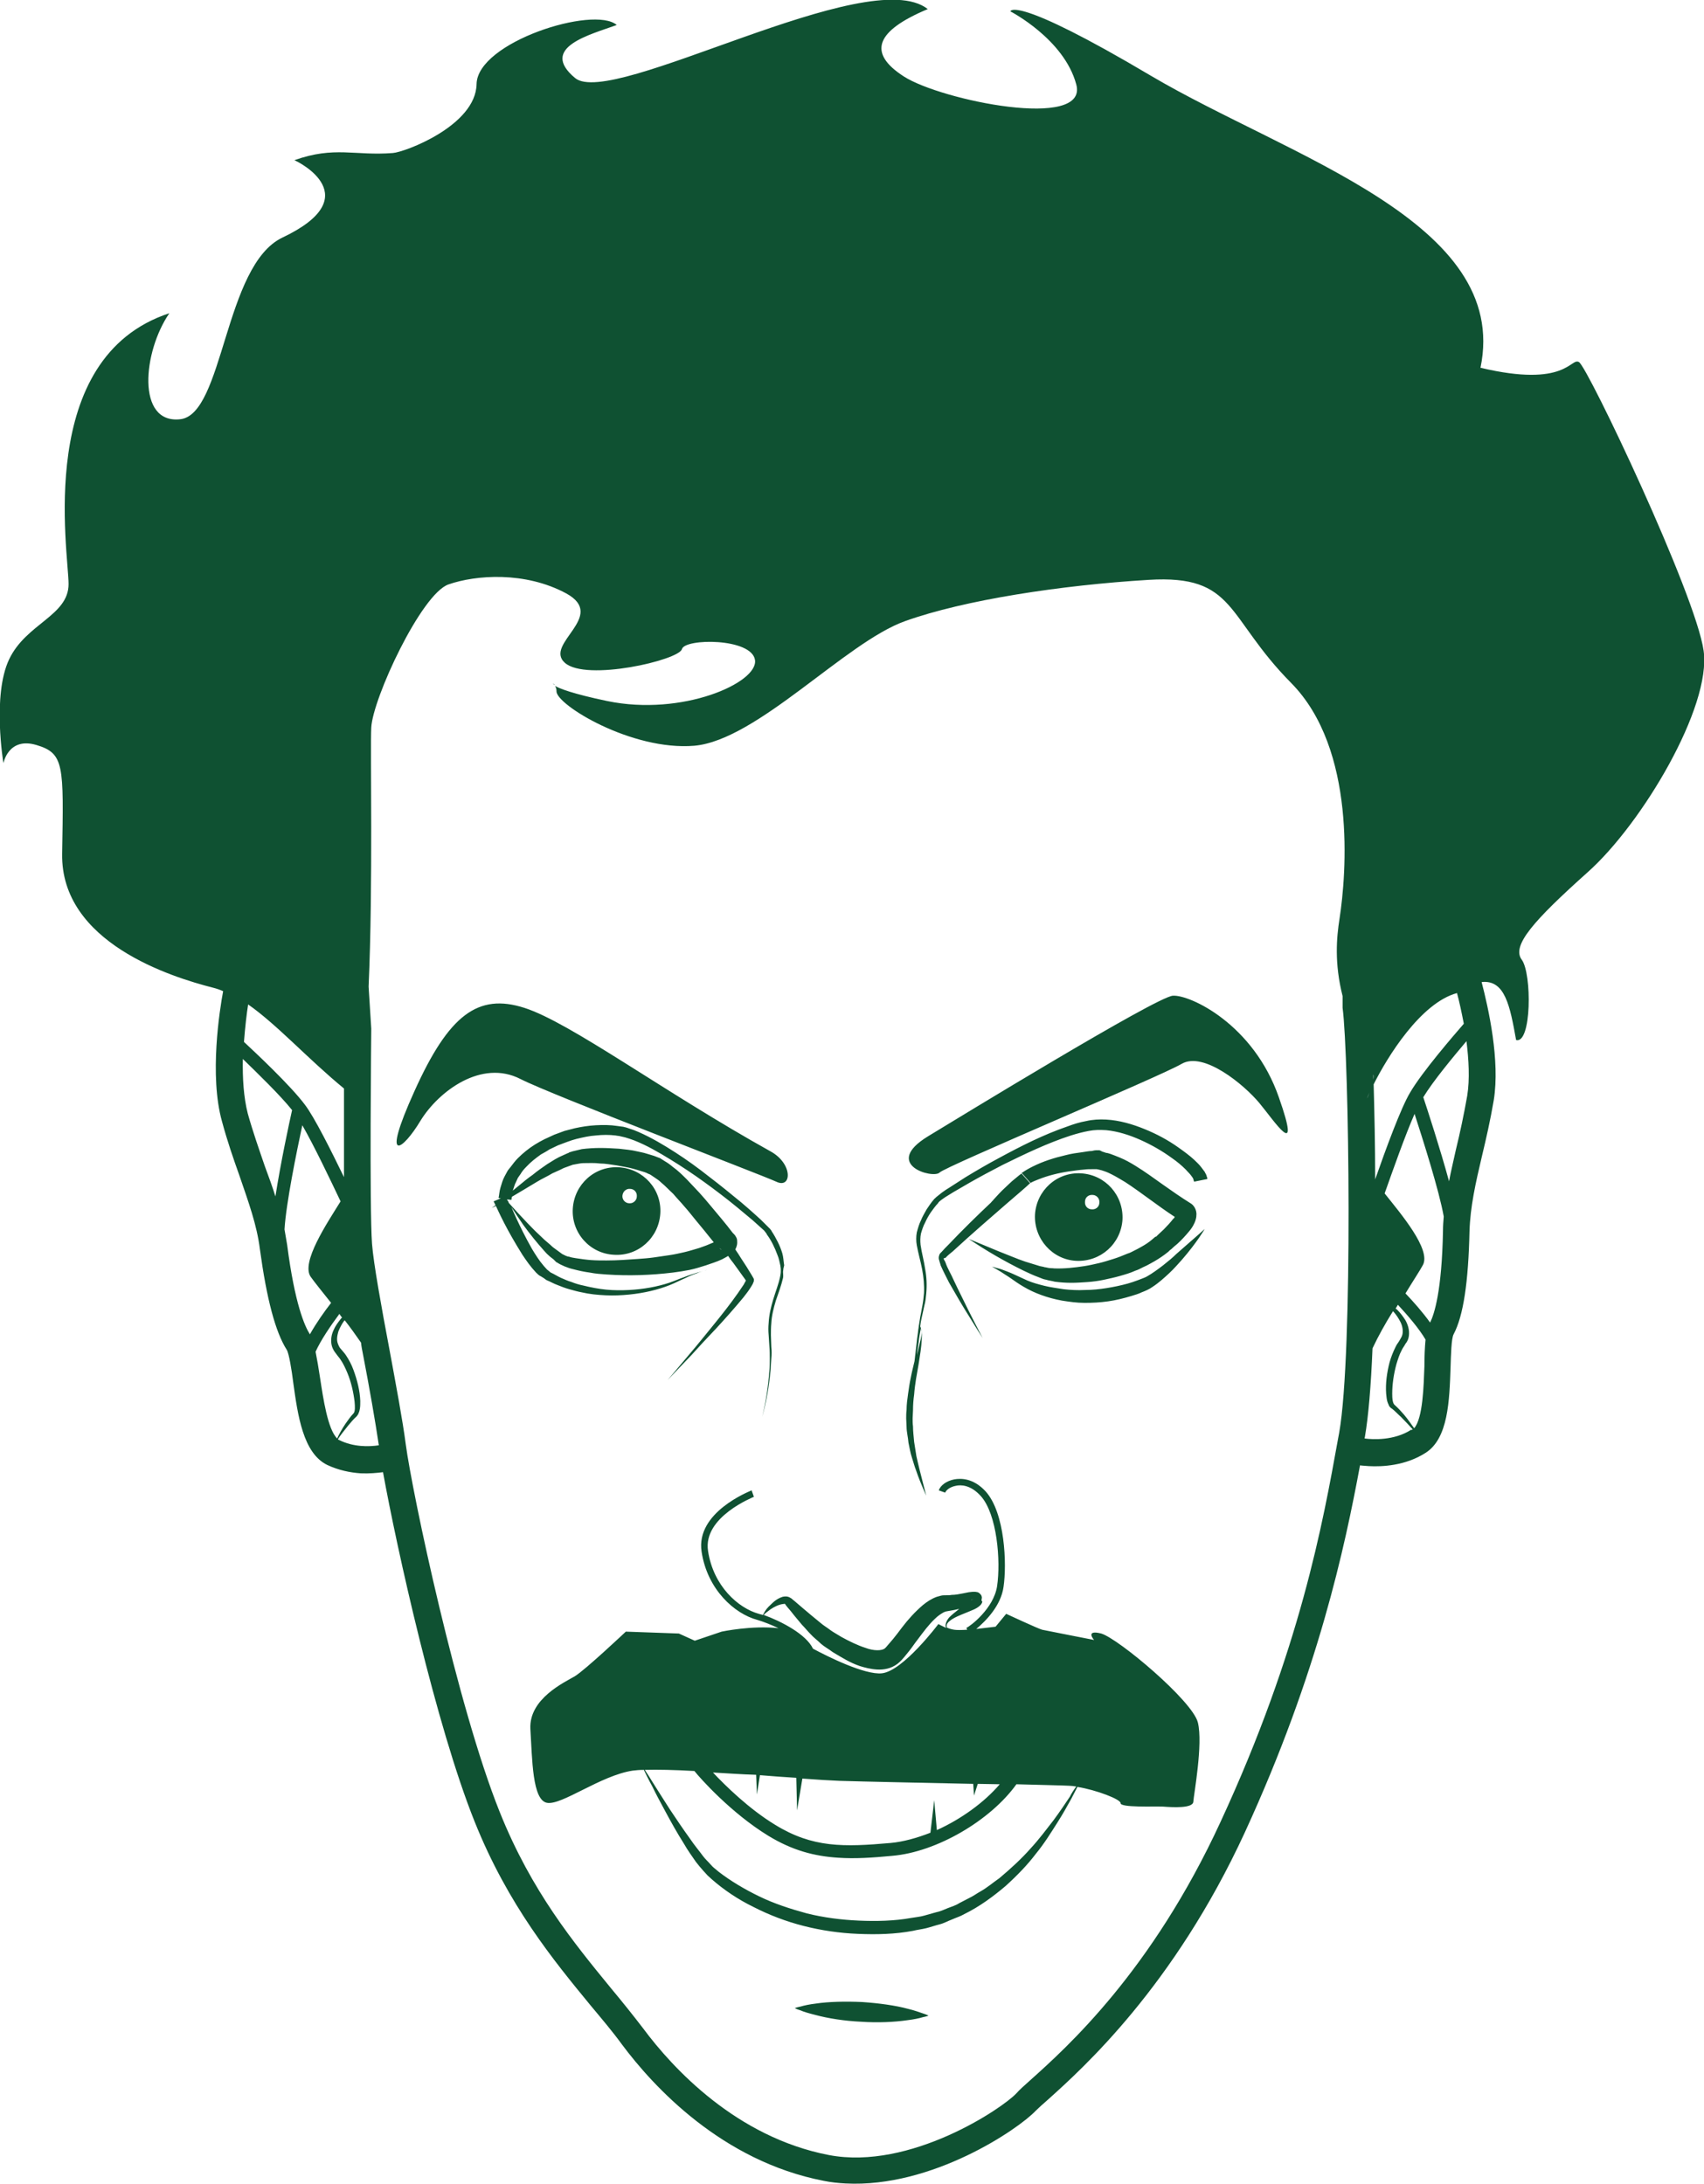 <?xml version="1.0" encoding="utf-8"?>
<!-- Generator: Adobe Illustrator 25.2.0, SVG Export Plug-In . SVG Version: 6.00 Build 0)  -->
<svg version="1.1" id="Vectorportal.com" xmlns="http://www.w3.org/2000/svg" xmlns:xlink="http://www.w3.org/1999/xlink" x="0px"
	 y="0px" viewBox="0 0 449.8 576.6" style="enable-background:new 0 0 449.8 576.6;" xml:space="preserve">
<style type="text/css">
	.st0{fill:#0F5132;}
</style>
<g>
	<path class="st0" d="M151.4,307.4L151.4,307.4L151.4,307.4L151.4,307.4z M419.2,230.2c-14.3,12.8-20.3,19.5-17.5,23.2
		c2.7,3.7,2.6,22.3-1.5,21.2c-1.6-8.9-2.9-16-9.1-15.3c1.8,6.9,4.9,20.7,3.2,31.2c-0.9,5.3-2,10.1-3.1,14.7
		c-1.7,7.2-3.1,13.4-3.3,19.9c-0.3,13.4-1.6,22.3-4.2,27.2c-0.6,1.1-0.7,5.5-0.8,8.7c-0.3,8.8-0.6,18.8-6.6,22.6
		c-5.3,3.4-11.4,3.7-15,3.5c-1-0.1-1.7-0.1-2.3-0.2c-4,21.5-11,54.7-30.4,96.9c-18.8,40.8-42.9,62.4-51.9,70.5
		c-1.5,1.3-2.7,2.4-3.3,3c-4.5,4.8-27.3,20.4-50.2,19.2c-1.9-0.1-3.9-0.3-5.8-0.7c-26.8-5.2-44.9-24.8-53.3-36.1
		c-2.4-3.3-5.2-6.6-8.2-10.2c-9.7-11.8-21.8-26.5-30.6-48.5c-10.2-25.4-20.6-72.4-24.2-92.3c-1.6,0.2-3.6,0.4-5.9,0.3
		c-2.8-0.2-5.8-0.8-8.8-2.2c-6.4-3.1-7.8-13.1-9-21.8c-0.4-3.2-1.1-7.6-1.7-8.6c-3-4.7-5.3-13.4-7.1-26.6c-0.8-6.4-3-12.4-5.4-19.4
		c-1.6-4.5-3.2-9.1-4.6-14.3c-3.4-12.1-0.6-29.6,0.3-34.4c-0.9-0.4-1.8-0.7-2.6-0.9c-11-2.8-40.3-11.9-39.9-35.4
		c0.4-23.4,0.6-26.5-6.8-28.7s-8.7,4.8-8.7,4.8s-3-17.9,1.5-27.4s15.7-11.5,15.7-19.9s-9-59.8,26.6-71.5c-7,10.2-8.7,29.2,2.8,28
		c11.6-1.1,11.6-40.7,27.1-48C97.1,52,79,42.8,77.7,42.3c10.6-3.8,16-1.1,26-1.9c3.1-0.2,21.9-7.2,22.1-18.2
		c0.2-11.1,31-20.8,37-15.6c-6.8,2.5-20.7,5.9-11,14S229.2-10,244.9,2.4c-13.6,5.7-16.1,11.5-6.3,17.8s48.8,14.3,45.5,2.1
		C280.9,10.3,266.7,3,266.7,3s0.7-4.6,37.1,17c36.4,21.5,95,38.6,87,77.1c22.7,5.4,23.8-2.8,26-1.5c2.3,1.3,30.8,61.3,32.9,76.2
		C451.8,186.6,433.5,217.4,419.2,230.2 M64.4,275.1c2.9,2.7,12.3,11.5,16.1,16.6c2.5,3.3,6.8,11.9,10.3,19.1c0-7.6,0-16.2,0-23.4
		c-9.5-7.8-17.6-16.8-25.3-22.2C65.1,267.7,64.7,271.2,64.4,275.1 M72.7,315.9c1.4-9,3.7-19.7,4.4-22.8c-3.1-3.9-9.3-9.9-13-13.5
		c-0.1,5,0.2,10.1,1.3,14.4c1.4,5,3,9.5,4.5,13.9C70.9,310.6,71.9,313.3,72.7,315.9 M81.8,352.3c1.7-3,3.8-6,5.6-8.3
		c-2.4-3-4.4-5.5-5.4-6.9c-2.6-3.8,4.3-14.1,7.9-19.9c-2.8-5.9-7-14.7-10.1-20.1c-1.5,7-4.3,20.7-4.7,27.5c0,0.5-0.1,0.9-0.1,0.9
		l0,0c0,0,0.1-0.4,0.1-0.9c0.2,1.2,0.5,2.9,0.7,4.1C77.8,344.2,80.4,350.1,81.8,352.3 M89,379.8c0.5-1.1,1.2-2.4,2.2-3.9
		c0.6-0.8,1.3-1.9,2.1-2.7c0.5-0.5,0.4-1.9,0.3-3.1c-0.3-2.5-0.9-5.2-1.9-7.6c-0.5-1.2-1.1-2.5-1.8-3.5c-0.3-0.5-0.8-1-1.2-1.6
		c-0.5-0.6-0.9-1.3-1.1-2c-0.4-1.5-0.1-3,0.4-4.1c0.5-1.2,1.2-2.1,1.9-3c0.1-0.1,0.2-0.3,0.4-0.4c-0.2-0.3-0.5-0.6-0.7-1
		c-2.3,3.1-4.9,6.9-6.3,10c0.4,2,0.8,4.3,1.2,7C85.3,369.1,86.5,377.4,89,379.8 M100,381.6c-0.9-6.1-2.5-15.3-4.2-24.1
		c-0.2-1-0.4-2-0.5-3c-1.4-2-2.8-4-4.3-5.9c-0.1,0.1-0.1,0.1-0.2,0.2c-0.6,0.8-1.1,1.8-1.5,2.8c-0.3,1.1-0.5,2.2-0.1,3.2
		c0.2,0.5,0.4,1,0.8,1.4c0.4,0.5,0.9,1,1.3,1.6c0.8,1.2,1.5,2.5,2,3.9c1,2.7,1.7,5.5,1.8,8.2c0,0.7,0,1.4-0.1,2
		c-0.1,0.4-0.1,0.7-0.3,1.1c-0.1,0.2-0.1,0.4-0.3,0.6l-0.2,0.3l-0.1,0.1c-0.9,0.8-1.5,1.6-2.2,2.4c-1.1,1.4-2.1,2.6-2.7,3.6
		c0.1,0.1,0.2,0.2,0.3,0.2C93.3,382.1,97.4,382,100,381.6 M354.4,266.1V263c-2.2-8.7-1.6-15.4-0.8-20.5c1.8-11.7,4.5-44.7-12.8-62.2
		s-14.5-28.6-37.6-27.2c-23.1,1.4-48.7,5.3-64.3,10.9c-15.7,5.6-39,31.4-55.6,32.9c-16.6,1.4-36.6-10.9-36.4-14.4
		c0-0.7-0.2-1.1-0.4-1.4c1.2,0.7,4.7,2.1,13.8,4c19.8,4.1,39.8-4.8,39-10.8c-0.8-5.9-18.6-5.8-19.3-2.9c-0.8,2.9-25.3,8.6-30.9,3.6
		c-5.6-5,11.3-12.3,0.4-18.3c-10.9-5.9-23.9-4.9-31.1-2.4s-20,30.1-20.4,37.8c-0.3,5.4,0.5,41.6-0.7,68.4l0.7,11.1
		c0,0.5-0.5,47.3,0.2,56.8c0.4,5.2,2.5,16.8,4.6,27.9c1.7,9.2,3.5,18.8,4.3,25c1.7,12.8,13.6,69.2,24.8,97.1
		c8.4,21,19.6,34.6,29.5,46.7c3,3.6,5.8,7.1,8.4,10.5c7.8,10.5,24.6,28.7,49,33.4c21.5,4.1,45.9-12.4,49.5-16.3c0.8-0.9,2-2,3.7-3.5
		c9.6-8.6,32-28.7,50.2-68.2c21-45.4,27-78.9,31-101.1l0.3-1.6C357.2,357.4,356.1,278.7,354.4,266.1 M362.6,286.3
		c0.2,7.4,0.4,16,0.4,25.1c2.8-8,6.8-18.9,9.2-22.9c3.2-5.5,11.6-15.2,14.2-18.2c-0.6-3.1-1.2-5.9-1.8-8.1
		C375,264.8,366.2,279.1,362.6,286.3 M362.5,283.7c0,0.4,0,0.9,0,1.3C362.6,284.4,362.6,283.9,362.5,283.7 M361.5,288.5
		c-0.3,0.6-0.5,1.1-0.6,1.4C360.8,290.2,361.1,289.5,361.5,288.5 M372.9,377.4c-0.8-0.9-1.8-2-3.1-3.3c-0.8-0.7-1.5-1.5-2.4-2.2
		c-0.1,0-0.1-0.1-0.2-0.1l-0.3-0.3c-0.2-0.2-0.3-0.4-0.3-0.5c-0.2-0.4-0.3-0.7-0.4-1c-0.2-0.7-0.2-1.3-0.3-2
		c-0.2-2.7,0.2-5.6,0.9-8.3c0.4-1.4,0.9-2.7,1.6-4.1c0.3-0.7,0.8-1.2,1.1-1.8c0.3-0.5,0.6-1,0.7-1.5c0.2-1,0-2.2-0.5-3.2
		s-1.1-1.9-1.8-2.7c-0.1-0.1-0.1-0.1-0.2-0.2c-2,3.2-3.9,6.6-5.4,9.8c-0.4,9.9-1.1,18.1-2,23.3l-0.1,0.5c2.1,0.3,7.8,0.6,12.3-2.3
		C372.7,377.6,372.8,377.5,372.9,377.4 M376.3,353.7c-1.7-2.9-4.7-6.4-7.3-9.2c-0.2,0.3-0.4,0.7-0.6,1c0.1,0.1,0.3,0.2,0.4,0.3
		c0.8,0.8,1.5,1.7,2.2,2.8c0.6,1.1,1.1,2.5,0.9,4.1c-0.1,0.8-0.4,1.5-0.9,2.1c-0.3,0.6-0.8,1.2-1,1.7c-0.6,1.1-1,2.4-1.4,3.7
		c-0.7,2.6-1.1,5.3-1.1,7.8c0,1.2,0.1,2.6,0.7,3c0.9,0.8,1.7,1.7,2.4,2.5c1.2,1.4,2,2.7,2.7,3.6c2.3-2.7,2.5-11.1,2.7-16.4
		C376,358.1,376.1,355.7,376.3,353.7 M381.1,321.2c-1.2-6.8-5.5-20.3-7.7-27.1c-2.5,5.7-5.7,14.8-7.9,21
		c4.3,5.4,12.3,14.8,10.1,18.9c-0.8,1.5-2.6,4.2-4.6,7.5c2,2.1,4.5,4.9,6.5,7.7l0,0c1.1-2.2,3.1-8.3,3.4-24.2
		C380.9,323.6,381,322.4,381.1,321.2 M387.1,274.9c-3.3,3.9-8.8,10.5-11.4,14.8c1,3,4.4,13.4,6.8,22.2c0.5-2.7,1.2-5.5,1.8-8.3
		c1.1-4.5,2.1-9.2,3-14.3C388,284.9,387.7,279.8,387.1,274.9 M146.5,180.9C146.1,180.4,145.6,180.4,146.5,180.9 M137.4,284.9
		c8.2,4.2,63.4,25.2,67.5,27.1c4.1,2,4.5-4.7-1.5-8c-28.2-15.7-52.8-34-65-37.9s-19.9,1.8-29,22c-9.1,20.1-3,15.5,1.6,7.8
		C115.8,288.1,127.1,279.6,137.4,284.9 M269.6,309.9c-0.3,0.2-0.6,0.4-0.8,0.6l-1.7,1.4l-1.7,1.6c-1.1,1-2.1,2.1-3.1,3.2
		c-0.2,0.3-0.5,0.5-0.7,0.8c-3.4,3.2-7.4,7.1-11.3,11.2c-0.6,0.6-1.2,1.2-1.8,1.9c-0.2,0.2-0.3,0.2-0.6,0.8v0.1c0,0,0,0.2-0.1,0.3
		c0,0.2,0,0.3,0,0.4c0,0.2,0,0.3,0.1,0.5c0.1,0.5,0.3,0.9,0.4,1.4c0.7,1.6,1.5,3.1,2.2,4.5c1.6,2.8,3.1,5.4,4.4,7.5
		c2.7,4.4,4.5,7.2,4.5,7.2s-1.6-3-3.9-7.6c-1.1-2.3-2.5-5-3.8-7.8c-0.6-1.4-1.6-3-2.1-4.5c-0.1-0.4-0.5-0.8-0.5-1.1l0,0
		c0-0.1,0.4-0.2,0.5-0.2c0.5-0.6,1.3-1.2,1.9-1.7c5-4.6,10.2-9.1,14-12.4c3.4-2.9,5.8-5,6.3-5.5c0.1-0.1,0.1-0.1,0.1-0.1l-2.3-2.6
		l0,0C269.9,309.7,269.8,309.8,269.6,309.9 M316.2,454.8c1.4,5.7-1.1,19.1-1.2,20.9s-5.4,1.5-8,1.3c-2.6-0.1-11.2,0.3-11.2-0.9
		c0.1-1-6.4-3.5-11.4-4.3c-0.4,0.8-1,1.9-1.6,3.1c-1,1.8-2.2,4-3.8,6.5c-1.6,2.5-3.3,5.3-5.6,8.1c-2.2,2.9-4.9,5.7-8,8.5
		c-3.2,2.7-6.8,5.4-10.9,7.4c-1,0.6-2.1,0.9-3.2,1.4c-1.1,0.4-2.1,1-3.3,1.3s-2.3,0.7-3.5,1s-2.3,0.4-3.5,0.7
		c-4.8,0.9-9.6,1-14.5,0.8s-9.7-0.9-14.4-2.1s-9.1-2.9-13.2-5c-4.1-2-7.8-4.5-11-7.3l-1.1-1c-0.4-0.4-0.7-0.8-1.1-1.2
		c-0.7-0.8-1.4-1.6-2-2.4c-1.1-1.6-2.2-3.1-3.1-4.7c-1.9-3-3.5-5.9-4.9-8.5s-2.6-4.8-3.5-6.7c-1-1.8-1.7-3.3-2.2-4.3v-0.1
		c-1.2,0-2.2,0.1-3,0.2c-8.5,1.3-18.7,9.2-22.6,8.5c-3.9-0.7-3.9-11.5-4.4-19.5c-0.4-8,9-12.3,11.7-13.9s13.5-11.8,13.5-11.8l14,0.5
		l4.2,1.9l7.1-2.4c0,0,8-1.7,15-0.9c-1.9-0.9-3.9-1.7-5.6-2.2c-6-1.6-13.2-8-14.7-18c-1.6-10.4,12.6-15.9,13.2-16.2l0.6,1.7
		c-0.1,0.1-13.5,5.3-12.1,14.3c1.4,9.3,8,15.1,13.4,16.6c0.3,0.1,0.7,0.2,1.1,0.3c0.3-0.6,0.7-1.4,1.5-2.2c0.9-0.8,1.8-2,3.7-2.6
		c0.5-0.1,1.2-0.2,1.9,0.2c0.2,0.1,0.3,0.2,0.5,0.3l0.2,0.2l0.5,0.4c0.7,0.6,1.4,1.2,2.1,1.8c1.5,1.3,3.1,2.6,4.8,4
		c0.8,0.7,1.7,1.2,2.6,1.9c0.4,0.3,0.9,0.6,1.4,0.9s1,0.6,1.5,0.9c2,1.1,4.2,2.2,6.4,2.9c2.1,0.8,4.3,0.8,5.1,0.1
		c0.1-0.1,0.2-0.2,0.3-0.3l0.6-0.7l1.2-1.4c0.8-1,1.6-2,2.4-3.1c1.6-2.1,3.4-4.1,5.5-5.9c1.1-0.9,2.3-1.7,3.7-2.2l1.1-0.3
		c0.4-0.1,0.8-0.1,1.2-0.1c0.6,0,1.1,0,1.6-0.1c1,0,2-0.2,3-0.4c0.5-0.1,1-0.2,1.5-0.3c0.3,0,0.6-0.1,0.9-0.1c0.4,0,0.6-0.1,1.5,0.1
		c0.3,0.1,0.9,0.6,1,1c0.2,0.5,0,0.7,0,1v0.1c0,0,0.1,0.5,0.1,0.3h0.1v0.1c0,0-0.1,0.4-0.2,0.5c-0.1,0.2-0.2,0.3-0.3,0.4
		c-0.1,0.1-0.2,0.2-0.2,0.2c-0.6,0.5-1,0.7-1.4,0.9c-0.9,0.4-1.7,0.7-2.4,1c-1.5,0.6-2.7,1.1-3.6,1.7c-0.9,0.6-1.4,1.2-1.3,1.8
		c0,0.1,0,0.2,0,0.3c0.6,0.3,1.3,0.5,2,0.6c0.6,0.1,1.9,0.1,3.4,0l-0.2-0.5c1-0.4,7.2-5.1,8.1-11c1-6.7,0-19-4.3-23.8
		c-2.7-3-5.3-3-6.6-2.7c-1.6,0.3-2.6,1.2-2.8,1.8l-1.7-0.6c0.5-1.4,2.1-2.5,4.1-2.9c1.7-0.3,5-0.4,8.3,3.2
		c5.1,5.7,5.6,19.2,4.7,25.2c-0.7,5-4.7,9-7.2,11.1c2.6-0.3,5.1-0.6,5.1-0.6l2.8-3.4c0,0,8.6,4,9.5,4.2s13.7,2.7,13.7,2.7
		s-2.5-2.8,1.9-1.7C295.3,432.7,314.8,449.1,316.2,454.8 M256.7,422.3C256.8,422.3,256.8,422.2,256.7,422.3c0.1-0.1,0.1-0.1,0.1-0.1
		C256.8,422.2,256.8,422.1,256.7,422.3C256.8,422.3,256.8,422.3,256.7,422.3 M256.5,422.5l0.1-0.1l0,0l-0.1-0.1V422.5L256.5,422.5z
		 M214.6,435.3c3.7,2,13.7,7,18.2,6.5c5.6-0.6,14.9-13,14.9-13s0.9,0.5,2,1v-0.1c-0.3-0.7,0.1-1.8,0.9-2.7c0.7-0.7,1.6-1.4,2.6-2.2
		c-0.4,0.1-0.9,0.2-1.4,0.3c-0.6,0.1-1.2,0.2-1.7,0.3l-0.5,0.1l-0.5,0.2c-0.7,0.4-1.5,0.9-2.3,1.7c-1.6,1.5-3,3.4-4.5,5.4
		c-0.8,1-1.5,2.1-2.3,3.1l-1.3,1.6l-0.7,0.8c-0.4,0.4-0.7,0.7-1.1,1c-1.7,1.3-3.7,1.6-5.4,1.5s-3.2-0.5-4.5-0.9
		c-2.7-0.9-5-2.4-7.2-3.7c-0.5-0.4-1-0.7-1.6-1.1c-0.5-0.3-1-0.7-1.5-1.1c-0.9-0.9-2-1.7-2.7-2.5c-0.8-0.8-1.5-1.7-2.3-2.5
		c-0.7-0.8-1.3-1.6-2-2.4c-0.6-0.8-1.2-1.5-1.8-2.2l-0.4-0.5l-0.2-0.3l0,0c0-0.1-0.2-0.2-0.5-0.1c-1.2,0.1-2.5,0.8-3.4,1.4
		c-0.8,0.6-1.5,1.1-1.8,1.5C206.3,428.1,212.8,431.5,214.6,435.3 M188.2,468c3.3,3.5,9.5,9.6,16.4,13.8c9.9,6.1,18.1,5.9,30.5,4.8
		c3.3-0.3,6.9-1.3,10.5-2.7l1-8.6l0.7,7.9c6.4-2.9,12.5-7.3,16.6-12.1c-1.9,0-3.8-0.1-5.8-0.1l-1,3.1l-0.2-3.1
		c-13.7-0.3-29-0.6-35.3-0.8c-2.4-0.1-5.9-0.3-9.8-0.6l-1.4,8.4l-0.2-8.6c-3-0.2-6.2-0.4-9.6-0.7l-0.8,5.1l-0.2-5.2
		C195.8,468.5,191.9,468.2,188.2,468 M284.1,471.7c-0.6-0.1-1.3-0.2-1.8-0.2c-1.6-0.1-7-0.2-14-0.4c-6.8,9.5-21,17.9-32.8,18.9
		c-5.2,0.5-9.8,0.8-14.2,0.5c-6.3-0.4-12.1-1.9-18.5-5.8c-9.8-6-18-15.2-19.5-17.1c-5.2-0.3-9.8-0.4-13.1-0.3
		c0.6,0.9,1.5,2.3,2.6,4.1c1.1,1.8,2.5,3.9,4,6.3c1.6,2.4,3.4,5.1,5.5,8c1,1.5,2.2,2.9,3.3,4.4c0.6,0.8,1.3,1.4,1.9,2.1
		c0.3,0.3,0.6,0.7,1,1l1.2,1c3.1,2.4,6.8,4.6,10.7,6.5s8.2,3.3,12.6,4.5c4.4,1.1,9.1,1.7,13.7,1.9c4.6,0.2,9.4,0.1,13.8-0.7
		c1.1-0.2,2.4-0.3,3.4-0.6c1.1-0.3,2.1-0.6,3.2-0.9c1.1-0.2,2.1-0.7,3.1-1.1s2.1-0.7,3-1.3c1-0.5,1.9-1,2.9-1.5s1.8-1.1,2.7-1.6
		c1.8-1,3.4-2.4,5-3.5c3.1-2.6,5.9-5.2,8.2-7.8c2.4-2.6,4.3-5.2,6.1-7.5c1.7-2.3,3.1-4.4,4.3-6.2
		C282.9,473.4,283.5,472.5,284.1,471.7 M151.4,307.4C151.6,307.4,151.5,307.4,151.4,307.4L151.4,307.4L151.4,307.4z M263.4,330.3
		l-7.7-3.2c4.6,3.1,9.4,5.9,14.5,8.4c1.3,0.6,2.5,1.2,3.9,1.7l1,0.4c0.5,0.2,0.7,0.2,1.1,0.3c0.6,0.2,1.5,0.3,2.2,0.5
		c1.5,0.2,2.9,0.3,4.4,0.3c1.4,0,2.9-0.1,4.3-0.2s2.9-0.3,4.3-0.6c1.4-0.3,2.8-0.6,4.2-1c1.4-0.4,2.8-0.8,4.1-1.4
		c0.7-0.2,1.4-0.6,2-0.9c0.7-0.3,1.3-0.6,2-1c1.3-0.7,2.6-1.5,3.8-2.4l0.9-0.7l0.2-0.2l0.2-0.2l0.4-0.3c0.5-0.5,1-0.9,1.6-1.4
		c1.1-1,2.1-2.1,3.1-3.3c0.5-0.6,1-1.3,1.4-2.2c0.1-0.2,0.2-0.5,0.3-0.8c0.1-0.4,0.2-0.7,0.2-1.2c0.1-0.7-0.1-2.4-1.7-3.3
		c-2.4-1.5-4.7-3.1-7.1-4.8c-2.4-1.7-4.7-3.4-7.3-5c-1.3-0.8-2.7-1.6-4.2-2.2c-0.7-0.3-1.5-0.6-2.3-0.9c-0.4-0.1-0.8-0.3-1.2-0.3
		l-0.6-0.2l-0.3-0.1l-0.3-0.1l-0.1-0.1l-0.5-0.2h-0.7c-0.5,0-0.9,0.1-1.3,0.2c-0.8,0-1.6,0.2-2.4,0.3c-1.5,0.2-3,0.4-4.5,0.8
		c-3,0.7-5.9,1.6-8.7,3c-1,0.5-1.9,1-2.9,1.7l2.3,2.6c0,0,0,0-0.1,0.1c0.7-0.4,1.4-0.7,2.2-1c2.5-1,5.3-1.7,8-2.1
		c1.4-0.2,2.8-0.4,4.1-0.5c0.7-0.1,1.4-0.1,2-0.1c0.3,0,0.7,0,0.9,0h0.4l0.5,0.1l0.8,0.2c0.3,0.1,0.6,0.2,0.9,0.3
		c0.6,0.2,1.2,0.5,1.8,0.8c1.2,0.6,2.3,1.3,3.5,2c4.3,2.8,8.5,6.2,13.1,9.2c-0.1,0.2-0.2,0.4-0.4,0.5c-0.7,0.9-1.6,1.9-2.5,2.8
		c-0.4,0.4-1,0.9-1.5,1.4l-0.4,0.4l-0.1,0.1c0,0,0,0-0.1,0l-0.2,0.1l-0.7,0.6c-0.9,0.8-2,1.5-3.1,2.1c-0.5,0.3-1.1,0.6-1.7,0.9
		s-1.1,0.6-1.8,0.8c-1.2,0.5-2.4,1-3.7,1.4c-1.3,0.4-2.5,0.8-3.8,1.1c-1.3,0.3-2.6,0.6-3.9,0.8c-2.6,0.4-5.3,0.7-7.9,0.6
		c-0.6-0.1-1.2,0-1.9-0.2c-0.3-0.1-0.8-0.1-0.9-0.2l-1-0.2c-1.3-0.4-2.6-0.8-3.9-1.2C268.5,332.4,266,331.3,263.4,330.3
		 M318.5,310.5c0.2,0.5,0.2,0.6,0.2,0.8l-3.5,0.7l-0.1-0.3c0-0.1,0,0,0-0.1c0,0-0.1-0.1-0.1-0.3c-0.1-0.3-0.3-0.5-0.5-0.8
		c-0.4-0.6-1-1.1-1.5-1.7c-1.1-1.1-2.3-2.1-3.6-3c-2.6-1.9-5.4-3.5-8.3-4.8s-6-2.3-9.1-2.6c-1.6-0.1-3.1-0.1-4.6,0.2
		c-1.6,0.3-3.1,0.7-4.7,1.2c-6.2,2-12.2,4.9-18.1,7.8c-2.9,1.5-5.9,3.1-8.7,4.7c-1.4,0.8-2.9,1.7-4.3,2.5c-0.7,0.4-1.4,0.9-2.1,1.3
		l-1,0.7l-0.5,0.4l-0.2,0.2c-0.1,0-0.1,0.2,0,0l-0.2,0.3c-0.7,0.7-1.3,1.6-1.9,2.4c-0.6,0.9-1.1,1.8-1.5,2.7
		c-0.5,0.9-0.8,1.9-1.1,2.9c-0.2,1-0.2,2-0.1,3c0.3,2.1,0.9,4.2,1.2,6.3c0.4,2.1,0.5,4.3,0.3,6.5c-0.1,1.1-0.2,2.2-0.5,3.2l-0.7,3.2
		c-0.2,0.8-0.3,1.5-0.4,2.3c0.1,0.3,0.3,0.7,0.4,1.3c0.1,1.3,0,3.1-0.3,5.3c-0.3,2.1-0.7,4.6-1.2,7.3c-0.2,1.3-0.4,2.7-0.5,4.1
		c-0.2,1.4-0.3,2.8-0.3,4.2c0,0.7-0.1,1.4-0.1,2.1s0,1.4,0.1,2.1c0,1.4,0.2,2.8,0.3,4.1c0.2,1.3,0.4,2.6,0.6,3.8
		c0.3,1.2,0.5,2.3,0.8,3.4c0.5,2.1,1,3.8,1.3,5.1c0.3,1.2,0.5,1.9,0.5,1.9s-0.3-0.7-0.8-1.8c-0.5-1.2-1.2-2.8-1.9-4.9
		c-0.4-1-0.7-2.2-1.1-3.4c-0.4-1.2-0.6-2.5-0.9-3.9c-0.1-1.4-0.5-2.8-0.5-4.2c0-0.7-0.1-1.5-0.1-2.2s0-1.5,0.1-2.2
		c0-1.5,0.2-2.9,0.4-4.3s0.4-2.8,0.7-4.2c0.3-1.6,0.7-3.1,1-4.4c0.2-1.7,0.4-3.5,0.6-5.2c0.1-1.1,0.3-2.1,0.4-3.2
		c0.1-0.4,0.1-0.9,0.2-1.3l0,0l0,0c0.1-0.6,0.2-1.3,0.3-1.9l0.6-3.2c0.2-1,0.3-2.1,0.4-3.2c0.1-2.1-0.1-4.2-0.5-6.3
		c-0.4-2.1-1-4.1-1.4-6.3c-0.2-1.1-0.2-2.3,0-3.4c0.3-1.1,0.6-2.2,1.1-3.2c0.4-1,1-2,1.5-2.9c0.6-0.9,1.2-1.8,1.9-2.6
		c0.1-0.2,0.2-0.2,0.3-0.3c0.1-0.1,0.2-0.2,0.3-0.3l0.5-0.4l1-0.8c0.7-0.5,1.4-1,2.1-1.4c1.4-0.9,2.8-1.8,4.2-2.7
		c2.8-1.7,5.7-3.4,8.7-5c5.9-3.2,11.8-6.2,18.2-8.4c1.6-0.6,3.2-1.1,4.9-1.4c1.7-0.4,3.5-0.5,5.3-0.4c3.5,0.2,6.9,1.2,10.1,2.5
		s6.2,2.9,9,4.9c1.4,1,2.8,2,4.1,3.2c0.6,0.6,1.3,1.2,1.9,2c0.3,0.4,0.6,0.8,0.9,1.2C318.2,309.9,318.4,310,318.5,310.5
		 M243.1,350.6c0,0.2-0.1,0.4-0.1,0.5c-0.2,1.1-0.4,2.1-0.5,3.2c-0.2,1.2-0.3,2.3-0.5,3.5c0.1-0.4,0.2-0.7,0.3-1.1
		c0.2-1,0.5-2,0.7-2.9s0.3-1.6,0.3-2.2C243.2,351.2,243.1,350.9,243.1,350.6 M273.2,320.7c0.4-6.4,5.8-11.3,12.2-10.9
		c6.4,0.4,11.2,5.8,10.9,12.2c-0.4,6.4-5.8,11.2-12.2,10.9C277.8,332.6,272.9,327.1,273.2,320.7 M286.4,317.3c-0.1,1.1,0.7,2,1.8,2
		c1.1,0.1,2-0.7,2-1.8c0.1-1.1-0.8-2-1.8-2C287.3,315.4,286.4,316.2,286.4,317.3 M307,334.1c-1.3,1-2.8,2.1-4.2,2.9
		c-0.7,0.4-1.4,0.6-2.4,1l-1.4,0.5l-1.3,0.4c-1.8,0.5-3.7,0.9-5.6,1.2c-1.9,0.3-3.8,0.5-5.7,0.5c-1.9,0.1-3.8,0-5.6-0.2
		c-1.8-0.3-3.5-0.5-5.1-0.9s-3.1-0.8-4.5-1.4c-1.3-0.6-2.6-1.2-3.7-1.7s-2.2-0.9-3-1.2c-0.8-0.3-1.5-0.4-2-0.6
		c-0.5-0.1-0.7-0.2-0.7-0.2s0.9,0.5,2.4,1.4c0.7,0.5,1.6,1,2.6,1.7s2.1,1.5,3.5,2.3c2.7,1.6,6.2,2.9,10,3.6c1.9,0.3,3.9,0.6,6,0.6
		s4.1-0.1,6.2-0.4s4.1-0.8,6.1-1.4c1-0.3,2-0.6,2.8-1c0.8-0.3,2-0.8,2.8-1.4c1.7-1.1,3.1-2.4,4.4-3.6s2.4-2.5,3.4-3.6
		c4-4.6,6-8.1,6-8.1s-3,2.7-7.5,6.6C309.6,332,308.4,333,307,334.1 M151.2,319.1c0.4-6.4,5.8-11.3,12.2-10.9s11.3,5.8,10.9,12.2
		c-0.4,6.4-5.8,11.3-12.2,10.9C155.7,331,150.8,325.5,151.2,319.1 M164.3,315.7c-0.1,1.1,0.8,2,1.8,2c1.1,0.1,2-0.8,2-1.8
		c0.1-1.1-0.7-2-1.8-2C165.3,313.8,164.4,314.6,164.3,315.7 M309.6,262.9c-4.4,0.3-57.5,32.8-64.6,37.1c-12.3,7.5,1.3,11.3,3,9.6
		c1.7-1.7,58.1-25.3,63.9-28.7c5.8-3.4,16.5,5.5,20.5,10.3s11.3,16,5.2-1.4C330.9,270.4,314.1,262.6,309.6,262.9 M141.5,336
		c-1.5-1.6-2.6-3.2-3.6-4.7c-1-1.6-1.9-3.1-2.7-4.5c-1.6-2.8-2.8-5.2-3.6-6.9c-0.3-0.6-0.5-1.1-0.7-1.5c-0.4,0.2-0.7,0.4-1.1,0.5
		c0.4-0.2,0.7-0.5,1-0.7c-0.3-0.6-0.5-1-0.5-1l1.9-0.8l-0.6-0.1c0.2-0.9,0.2-1.7,0.5-2.7s0.6-2.1,1.1-3l0.7-1.3
		c0.2-0.4,0.6-0.8,0.9-1.2c0.6-0.8,1.2-1.6,1.9-2.3c1.4-1.4,2.9-2.6,4.5-3.6c0.8-0.5,1.7-1,2.5-1.4c0.9-0.4,1.7-0.8,2.6-1.2l2.7-1
		c0.9-0.2,1.8-0.5,2.7-0.7c1.8-0.4,3.7-0.7,5.6-0.8c1.9-0.1,3.8-0.1,5.7,0.2c0.5,0.1,0.9,0.1,1.5,0.2c0.4,0.1,0.9,0.2,1.4,0.4
		c1,0.3,1.8,0.6,2.7,1c3.4,1.5,6.6,3.4,9.7,5.4c3.1,2,6,4.1,8.9,6.4c2.9,2.2,5.7,4.5,8.5,6.8c1.4,1.2,2.8,2.4,4.1,3.6
		c0.7,0.6,1.3,1.2,2,1.9c0.3,0.3,0.7,0.7,1,1l0.5,0.5c0.1,0.2,0.3,0.3,0.4,0.6c0.6,0.9,1.1,1.8,1.6,2.8s0.9,2,1.2,3s0.3,2,0.5,3.2
		l-0.2,0.8l-0.1,0.9c0,0.6,0.1,1.1,0,1.6c-0.5,2.1-1.2,4-1.9,6c-0.6,2-1.1,4-1.2,6c-0.1,1-0.1,2.1-0.1,3.1l0.1,3.1
		c0.1,1,0.1,2.1,0,3.1s-0.1,2.1-0.2,3.1c-0.4,4.2-1.1,8.3-2.2,12.3c1-4.1,1.6-8.2,1.9-12.3c0.1-1,0.1-2.1,0.1-3.1s0-2.1-0.1-3.1
		l-0.2-3.1c-0.1-1.1-0.1-2.1,0-3.2c0.1-2.1,0.6-4.2,1.2-6.2c0.6-2,1.4-4,1.8-5.9c0.1-0.5,0.2-1,0.2-1.5V335l-0.1-0.8
		c-0.2-0.9-0.4-2-0.8-2.9c-0.7-1.9-1.6-3.8-2.8-5.4l-0.1-0.3c0,0.2-0.1-0.1-0.2-0.2l-0.4-0.5l-1-0.9c-0.7-0.6-1.3-1.2-2-1.8
		c-1.4-1.2-2.8-2.3-4.2-3.5c-2.8-2.3-5.7-4.5-8.6-6.6c-2.9-2.1-5.9-4.1-9-6s-6.2-3.7-9.5-5c-0.8-0.3-1.7-0.6-2.4-0.8
		c-0.4-0.1-0.8-0.2-1.3-0.3c-0.3-0.1-0.8-0.1-1.2-0.2c-1.7-0.2-3.4-0.2-5.2,0c-1.7,0.1-3.4,0.5-5.1,0.9c-0.8,0.2-1.7,0.5-2.5,0.8
		l-2.4,0.9l-2.3,1.1c-0.7,0.5-1.5,0.9-2.2,1.3c-1.4,1-2.7,2-3.9,3.3c-0.6,0.6-1.1,1.2-1.5,1.9c-0.2,0.3-0.5,0.7-0.7,1l-0.5,1.1
		c-0.4,0.7-0.5,1.4-0.8,2.1c0,0.1,0,0.2-0.1,0.2l1.6-1.3c1.2-1,2.4-2,3.7-2.9c1.2-1,2.5-1.9,3.8-2.8c0.7-0.4,1.4-0.9,2.1-1.3
		l1.1-0.6l1.1-0.5l1.1-0.5l0.3-0.1l0.1-0.1l0,0l0.2-0.1h0.1l0.6-0.2c0.8-0.2,1.7-0.4,2.5-0.6c1.6-0.2,3.3-0.3,4.9-0.3
		c1.6,0,3.2,0.1,4.9,0.2c1.6,0.2,3.2,0.3,4.8,0.7c0.8,0.2,1.6,0.3,2.5,0.6c0.9,0.3,1.8,0.5,2.5,0.8l0.5,0.2l0.3,0.1l0.2,0.1l0,0h0.1
		l0.1,0.1l1.1,0.7c0.7,0.4,1.4,0.9,2.1,1.5c1.4,1,2.5,2.1,3.7,3.3c1.1,1.2,2.2,2.3,3.3,3.5s2.1,2.4,3.1,3.6c1.9,2.3,3.9,4.6,5.7,7
		c0.1,0.1,0.2,0.2,0.3,0.3c0.3,0.3,0.5,0.6,0.7,1s0.2,0.9,0.2,1.3s-0.1,0.8-0.2,1.1c-0.1,0.2-0.2,0.5-0.3,0.7c0.5,0.7,1,1.5,1.5,2.3
		c1,1.5,1.9,2.9,2.9,4.6c0.1,0.2,0.3,0.5,0.4,0.7l0,0c0,0.1-0.1-0.2,0.1,0.2l0,0v0.2c0,0.2,0,0.5-0.1,0.6c-0.1,0.2-0.1,0.3-0.2,0.5
		c-0.3,0.5-0.5,0.9-0.8,1.3c-0.5,0.8-1.1,1.5-1.7,2.3c-2.4,2.9-4.8,5.6-7.2,8.2c-2.4,2.5-4.6,4.9-6.4,6.9c-3.8,4-6.4,6.7-6.4,6.7
		s2.4-2.8,6-7.1c1.8-2.1,3.8-4.6,6-7.3c2.2-2.7,4.5-5.6,6.6-8.6c0.5-0.7,1-1.5,1.5-2.2c0.2-0.4,0.4-0.7,0.6-1.1l-0.2-0.3
		c-1-1.4-2.1-2.9-3.1-4.3c-0.5-0.6-1-1.3-1.4-1.9c-0.6,0.4-1.1,0.6-1.6,0.9c-1.5,0.7-2.9,1.1-4.3,1.6c-1.3,0.4-2.8,0.9-4.3,1.2
		c-1.5,0.3-2.9,0.5-4.4,0.7c-5.8,0.7-11.6,0.9-17.5,0.5c-1.5-0.1-2.9-0.2-4.4-0.5c-1.5-0.2-2.9-0.5-4.4-0.9
		c-1.4-0.3-3.3-1.1-4.3-1.8h-0.1l-0.1-0.1l0,0l-0.1-0.1l-0.2-0.2l-0.4-0.4l-0.9-0.7c-0.6-0.5-1.1-1-1.6-1.6c-1-1.1-1.9-2.2-2.8-3.3
		c-0.9-1.1-1.8-2.3-2.6-3.4c-1.1-1.6-2.2-3.2-3.2-4.8c0.7,1.7,1.7,3.9,3,6.5c0.7,1.4,1.5,2.9,2.4,4.5c0.9,1.5,1.9,3.1,3.1,4.5l0.9,1
		l0.5,0.4c0.1,0.1,0.2,0.1,0.2,0.2l0.3,0.2c0.9,0.4,1.8,1,2.7,1.4s1.8,0.8,2.8,1.1c1,0.4,2,0.7,3,0.9c2,0.5,4.1,0.9,6.1,1.1
		s4.1,0.2,6,0.1c3.9-0.2,7.6-0.9,10.6-1.9c1.5-0.5,2.8-1.1,4-1.5c1.2-0.5,2.3-0.8,3.2-1.1c0.9-0.3,1.6-0.4,2.1-0.6
		c0.5-0.1,0.7-0.2,0.7-0.2s-0.3,0.1-0.7,0.2c-0.5,0.2-1.2,0.3-2,0.7c-0.9,0.3-1.9,0.7-3.1,1.3c-1.2,0.5-2.5,1.2-4,1.8
		c-3,1.2-6.7,2.1-10.7,2.5c-2,0.2-4.1,0.3-6.2,0.2c-2.1-0.1-4.3-0.3-6.4-0.8c-1.1-0.2-2.1-0.5-3.2-0.8c-1.1-0.3-2.1-0.7-3.1-1.1
		c-1.1-0.4-1.9-0.9-2.9-1.3l-0.3-0.2l-0.4-0.3l-0.8-0.5C142.3,336.8,141.9,336.4,141.5,336 M189.9,329.5
		C189.9,329.5,189.9,329.6,189.9,329.5c0.2,0.2,0.2,0.3,0.6,0.5L189.9,329.5z M172,310.2C172.1,310.3,172.1,310.3,172,310.2
		L172,310.2z M134.3,317.6c1.6,1.8,3.2,3.5,4.9,5.3c1,1,2,2.1,3,3c1,1,2,1.9,3.1,2.8c0.5,0.5,1,0.9,1.6,1.3l1.5,1.1
		c0.6,0.3,1.3,0.7,1.8,0.7c0.5,0.2,1.2,0.3,1.8,0.4c1.3,0.2,2.7,0.4,4,0.5c1.4,0.1,2.8,0.1,4.1,0.1c2.8,0,5.6-0.2,8.3-0.4
		c1.4-0.1,2.8-0.2,4.2-0.4c1.4-0.2,2.8-0.4,4.1-0.6c1.4-0.2,2.7-0.5,4-0.8s2.5-0.7,3.9-1.1c1.2-0.4,2.5-0.9,3.6-1.4
		c0.1,0,0.1-0.1,0.2-0.1c-1.6-2-3.2-4-4.8-5.9c-1-1.2-1.9-2.4-2.9-3.5c-1-1.2-2-2.2-3-3.4c-1.1-1-2.1-2.1-3.2-3
		c-0.5-0.5-1.1-0.9-1.7-1.3l-0.9-0.6l-0.1-0.1h-0.1l-0.1-0.1l-0.5-0.2c-0.7-0.4-1.3-0.5-1.9-0.7c-0.6-0.2-1.3-0.4-2-0.6
		c-1.4-0.4-2.9-0.6-4.4-0.9c-1.5-0.2-3-0.5-4.4-0.5c-1.5-0.2-2.9-0.1-4.4-0.1c-0.7,0-1.4,0.2-2.1,0.3l-0.5,0.1l0,0l0,0h-0.1
		l-0.3,0.1l-1.1,0.4l-1.1,0.4l-1,0.5l-2,0.9c-1.3,0.8-2.7,1.4-4,2.2l-4,2.4l-2.7,1.6c0,0.3-0.1,0.6-0.1,0.8l-1-0.1l-0.2,0.1
		C134.1,317,134.2,317.3,134.3,317.6 M239.7,530.4c-3.3-0.9-7.7-1.5-12.1-1.8c-4.4-0.2-8.9-0.1-12.2,0.4c-1.7,0.2-3.1,0.5-4.1,0.8
		c-1,0.2-1.5,0.4-1.5,0.4s0.5,0.3,1.5,0.6c0.9,0.4,2.3,0.8,3.9,1.2c3.3,0.9,7.7,1.6,12.1,1.8c4.4,0.3,8.8,0.1,12.2-0.4
		c1.7-0.2,3.1-0.5,4.1-0.8c1-0.2,1.5-0.4,1.5-0.4s-0.5-0.3-1.5-0.6C242.7,531.3,241.4,530.8,239.7,530.4"/>
</g>
</svg>
